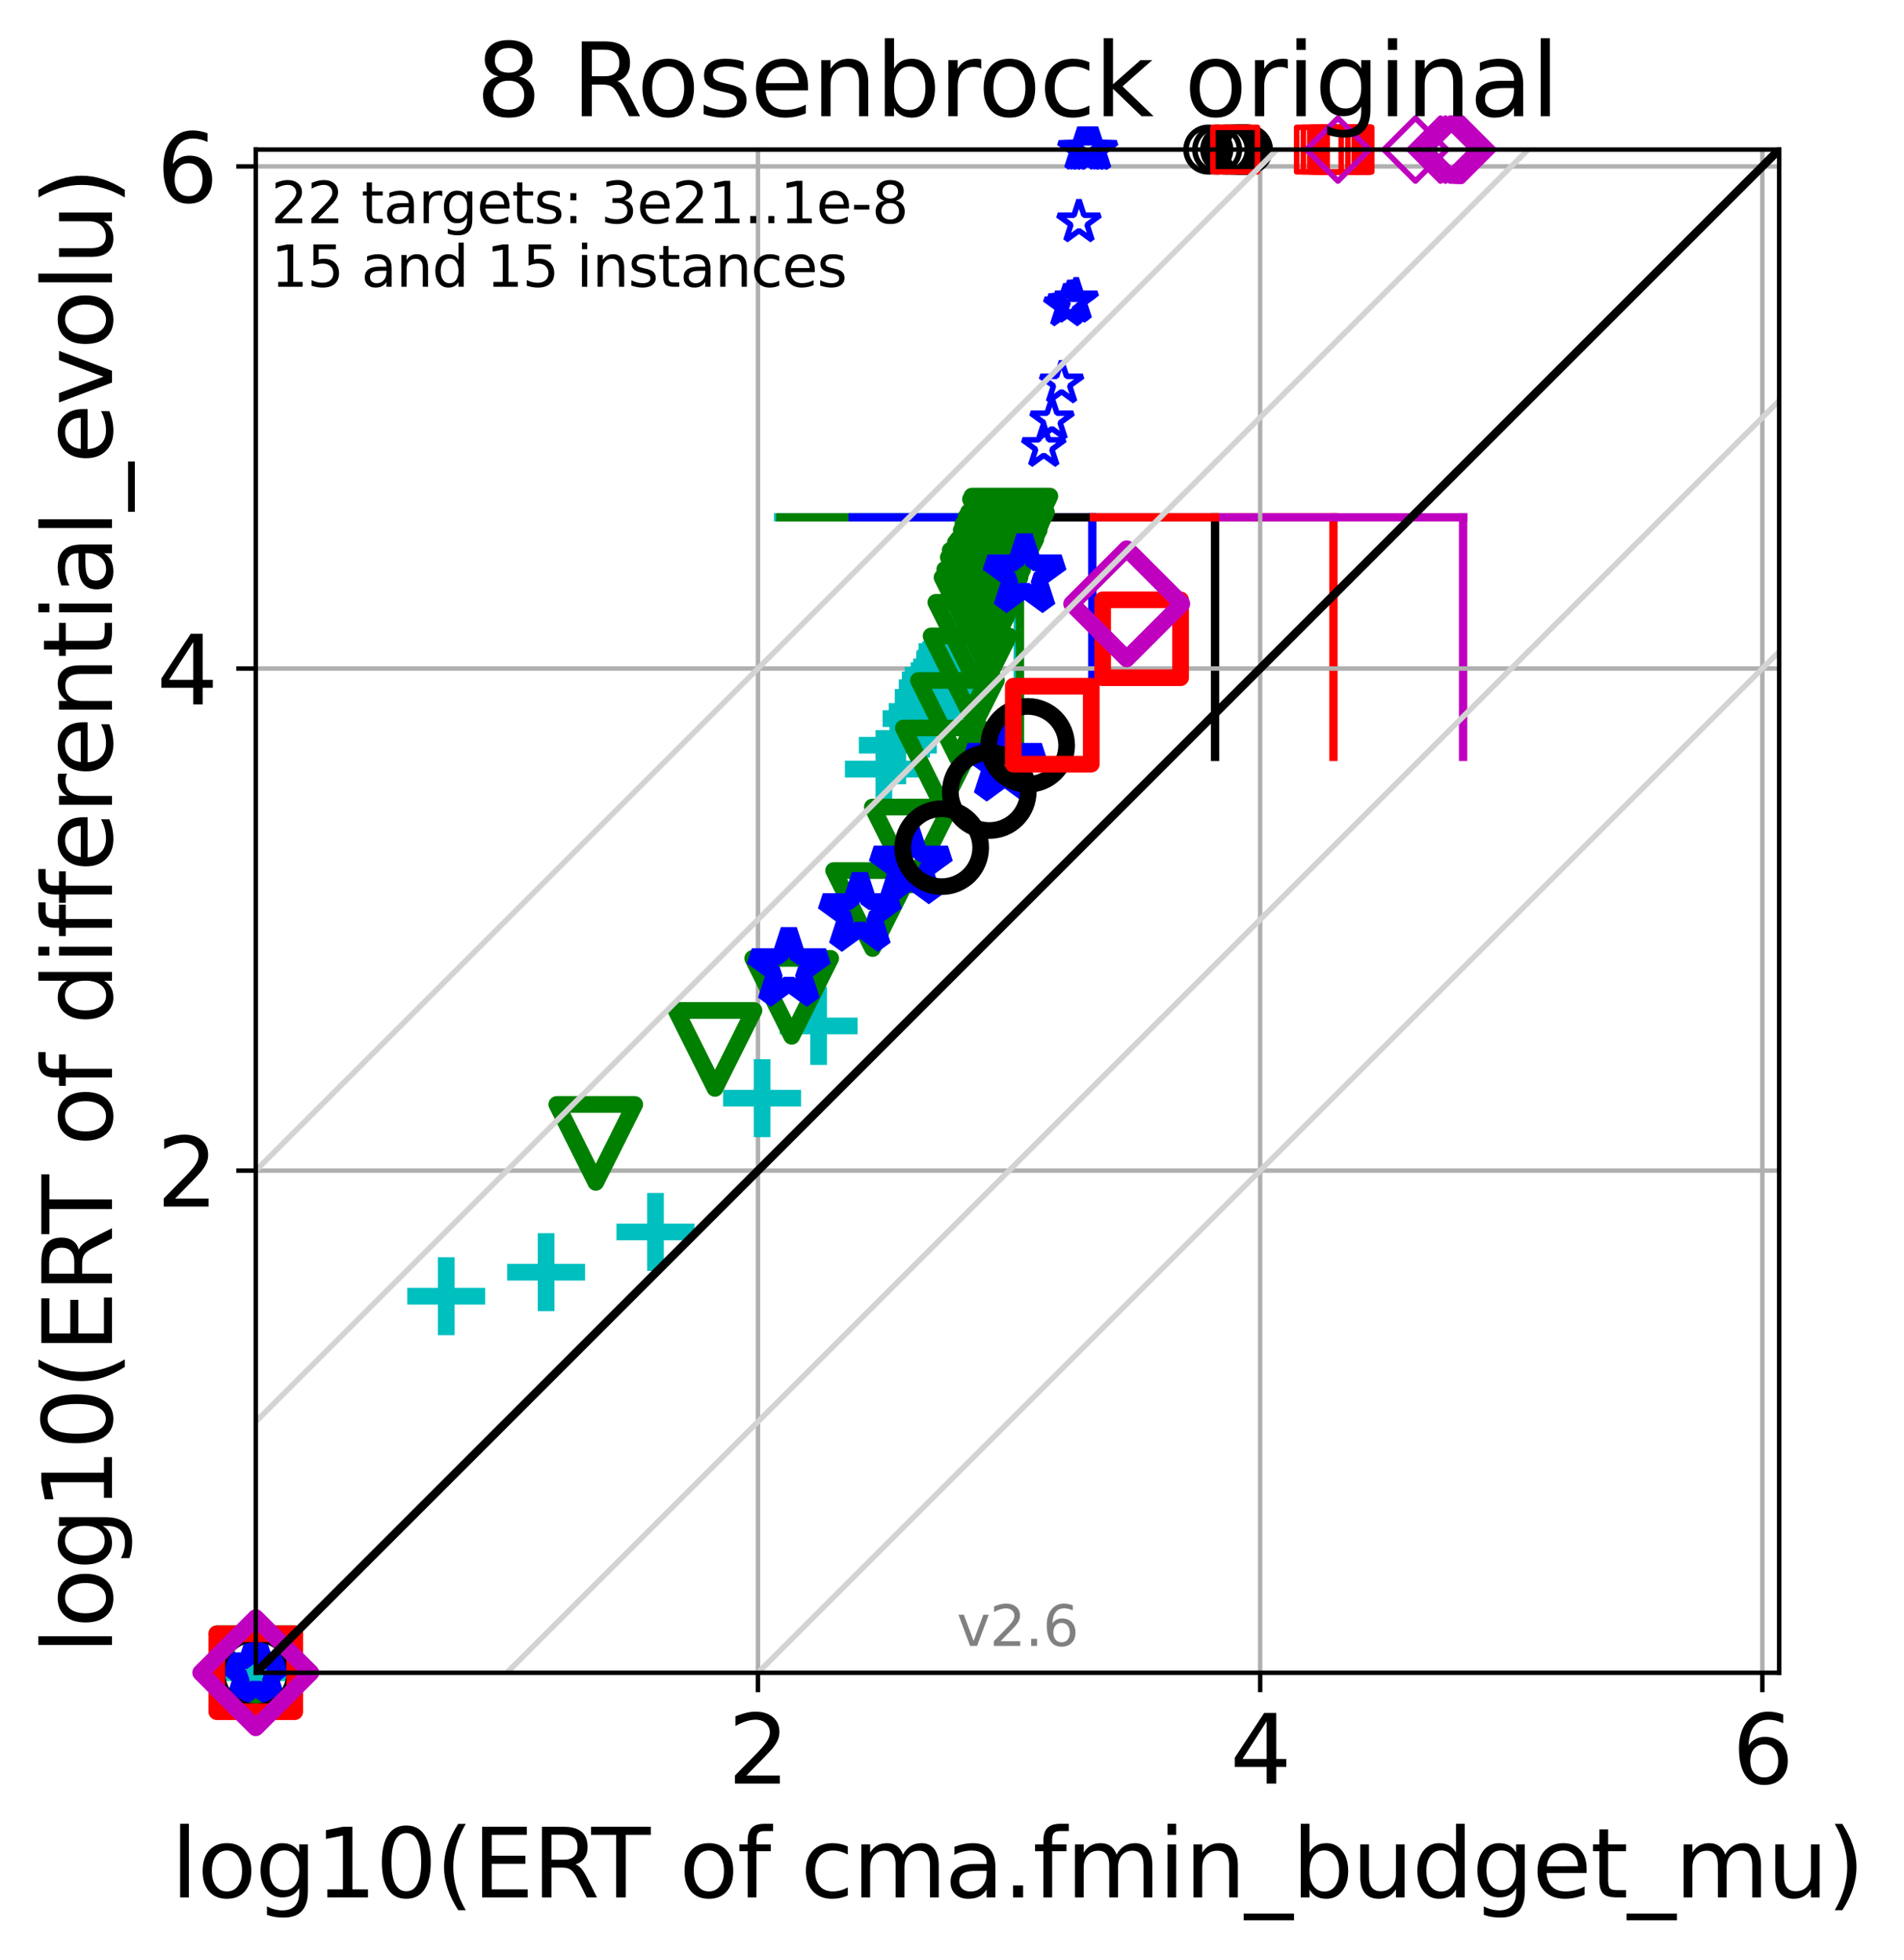 <?xml version="1.0" encoding="utf-8" standalone="no"?>
<!DOCTYPE svg PUBLIC "-//W3C//DTD SVG 1.1//EN"
  "http://www.w3.org/Graphics/SVG/1.1/DTD/svg11.dtd">
<svg height="352.096pt" version="1.1" viewBox="0 0 342.006 352.096" width="342.006pt" xmlns="http://www.w3.org/2000/svg" xmlns:xlink="http://www.w3.org/1999/xlink">
 <defs>
  <style type="text/css">*{stroke-linecap:butt;stroke-linejoin:round;}</style>
 </defs>
 <g id="figure_1">
  <g id="patch_1">
   <path d="M 0 352.096 
L 342.006 352.096 
L 342.006 0 
L 0 0 
z
" style="fill:#ffffff;"/>
  </g>
  <g id="axes_1">
   <g id="patch_2">
    <path d="M 45.942 300.517 
L 319.582 300.517 
L 319.582 26.877 
L 45.942 26.877 
z
" style="fill:#ffffff;"/>
   </g>
   <g id="line2d_1">
    <path clip-path="url(#p6e24c47490)" d="M 182.815 135.978 
L 182.815 92.938 
" style="fill:none;stroke:#00bfbf;stroke-linecap:square;stroke-width:1.5;"/>
   </g>
   <g id="line2d_2">
    <path clip-path="url(#p6e24c47490)" d="M 139.775 92.938 
L 182.815 92.938 
" style="fill:none;stroke:#00bfbf;stroke-linecap:square;stroke-width:1.5;"/>
   </g>
   <g id="line2d_3">
    <path clip-path="url(#p6e24c47490)" d="M 183.209 135.978 
L 183.209 92.938 
" style="fill:none;stroke:#008000;stroke-linecap:square;stroke-width:1.5;"/>
   </g>
   <g id="line2d_4">
    <path clip-path="url(#p6e24c47490)" d="M 140.169 92.938 
L 183.209 92.938 
" style="fill:none;stroke:#008000;stroke-linecap:square;stroke-width:1.5;"/>
   </g>
   <g id="line2d_5">
    <path clip-path="url(#p6e24c47490)" d="M 196.201 135.978 
L 196.201 92.938 
" style="fill:none;stroke:#0000ff;stroke-linecap:square;stroke-width:1.5;"/>
   </g>
   <g id="line2d_6">
    <path clip-path="url(#p6e24c47490)" d="M 153.162 92.938 
L 196.201 92.938 
" style="fill:none;stroke:#0000ff;stroke-linecap:square;stroke-width:1.5;"/>
   </g>
   <g id="line2d_7">
    <path clip-path="url(#p6e24c47490)" d="M 218.25 135.978 
L 218.25 92.938 
" style="fill:none;stroke:#000000;stroke-linecap:square;stroke-width:1.5;"/>
   </g>
   <g id="line2d_8">
    <path clip-path="url(#p6e24c47490)" d="M 175.21 92.938 
L 218.25 92.938 
" style="fill:none;stroke:#000000;stroke-linecap:square;stroke-width:1.5;"/>
   </g>
   <g id="line2d_9">
    <path clip-path="url(#p6e24c47490)" d="M 239.523 135.978 
L 239.523 92.938 
" style="fill:none;stroke:#ff0000;stroke-linecap:square;stroke-width:1.5;"/>
   </g>
   <g id="line2d_10">
    <path clip-path="url(#p6e24c47490)" d="M 196.483 92.938 
L 239.523 92.938 
" style="fill:none;stroke:#ff0000;stroke-linecap:square;stroke-width:1.5;"/>
   </g>
   <g id="line2d_11">
    <path clip-path="url(#p6e24c47490)" d="M 262.808 135.978 
L 262.808 92.938 
" style="fill:none;stroke:#bf00bf;stroke-linecap:square;stroke-width:1.5;"/>
   </g>
   <g id="line2d_12">
    <path clip-path="url(#p6e24c47490)" d="M 219.769 92.938 
L 262.808 92.938 
" style="fill:none;stroke:#bf00bf;stroke-linecap:square;stroke-width:1.5;"/>
   </g>
   <g id="matplotlib.axis_1">
    <g id="xtick_1">
     <g id="line2d_13">
      <path clip-path="url(#p6e24c47490)" d="M 136.149 300.517 
L 136.149 26.877 
" style="fill:none;stroke:#b0b0b0;stroke-linecap:square;stroke-width:0.8;"/>
     </g>
     <g id="line2d_14">
      <defs>
       <path d="M 0 0 
L 0 3.5 
" id="mc85cbfad10" style="stroke:#000000;stroke-width:0.8;"/>
      </defs>
      <g>
       <use style="stroke:#000000;stroke-width:0.8;" x="136.149" xlink:href="#mc85cbfad10" y="300.517"/>
      </g>
     </g>
     <g id="text_1">
      <!-- 2 -->
      <g transform="translate(130.741 320.435)scale(0.17 -0.17)">
       <defs>
        <path d="M 1228 531 
L 3431 531 
L 3431 0 
L 469 0 
L 469 531 
Q 828 903 1448 1529 
Q 2069 2156 2228 2338 
Q 2531 2678 2651 2914 
Q 2772 3150 2772 3378 
Q 2772 3750 2511 3984 
Q 2250 4219 1831 4219 
Q 1534 4219 1204 4116 
Q 875 4013 500 3803 
L 500 4441 
Q 881 4594 1212 4672 
Q 1544 4750 1819 4750 
Q 2544 4750 2975 4387 
Q 3406 4025 3406 3419 
Q 3406 3131 3298 2873 
Q 3191 2616 2906 2266 
Q 2828 2175 2409 1742 
Q 1991 1309 1228 531 
z
" id="DejaVuSans-32" transform="scale(0.016)"/>
       </defs>
       <use xlink:href="#DejaVuSans-32"/>
      </g>
     </g>
    </g>
    <g id="xtick_2">
     <g id="line2d_15">
      <path clip-path="url(#p6e24c47490)" d="M 226.356 300.517 
L 226.356 26.877 
" style="fill:none;stroke:#b0b0b0;stroke-linecap:square;stroke-width:0.8;"/>
     </g>
     <g id="line2d_16">
      <g>
       <use style="stroke:#000000;stroke-width:0.8;" x="226.356" xlink:href="#mc85cbfad10" y="300.517"/>
      </g>
     </g>
     <g id="text_2">
      <!-- 4 -->
      <g transform="translate(220.948 320.435)scale(0.17 -0.17)">
       <defs>
        <path d="M 2419 4116 
L 825 1625 
L 2419 1625 
L 2419 4116 
z
M 2253 4666 
L 3047 4666 
L 3047 1625 
L 3713 1625 
L 3713 1100 
L 3047 1100 
L 3047 0 
L 2419 0 
L 2419 1100 
L 313 1100 
L 313 1709 
L 2253 4666 
z
" id="DejaVuSans-34" transform="scale(0.016)"/>
       </defs>
       <use xlink:href="#DejaVuSans-34"/>
      </g>
     </g>
    </g>
    <g id="xtick_3">
     <g id="line2d_17">
      <path clip-path="url(#p6e24c47490)" d="M 316.564 300.517 
L 316.564 26.877 
" style="fill:none;stroke:#b0b0b0;stroke-linecap:square;stroke-width:0.8;"/>
     </g>
     <g id="line2d_18">
      <g>
       <use style="stroke:#000000;stroke-width:0.8;" x="316.564" xlink:href="#mc85cbfad10" y="300.517"/>
      </g>
     </g>
     <g id="text_3">
      <!-- 6 -->
      <g transform="translate(311.156 320.435)scale(0.17 -0.17)">
       <defs>
        <path d="M 2113 2584 
Q 1688 2584 1439 2293 
Q 1191 2003 1191 1497 
Q 1191 994 1439 701 
Q 1688 409 2113 409 
Q 2538 409 2786 701 
Q 3034 994 3034 1497 
Q 3034 2003 2786 2293 
Q 2538 2584 2113 2584 
z
M 3366 4563 
L 3366 3988 
Q 3128 4100 2886 4159 
Q 2644 4219 2406 4219 
Q 1781 4219 1451 3797 
Q 1122 3375 1075 2522 
Q 1259 2794 1537 2939 
Q 1816 3084 2150 3084 
Q 2853 3084 3261 2657 
Q 3669 2231 3669 1497 
Q 3669 778 3244 343 
Q 2819 -91 2113 -91 
Q 1303 -91 875 529 
Q 447 1150 447 2328 
Q 447 3434 972 4092 
Q 1497 4750 2381 4750 
Q 2619 4750 2861 4703 
Q 3103 4656 3366 4563 
z
" id="DejaVuSans-36" transform="scale(0.016)"/>
       </defs>
       <use xlink:href="#DejaVuSans-36"/>
      </g>
     </g>
    </g>
    <g id="text_4">
     <!-- log10(ERT of cma.fmin_budget_mu) -->
     <g transform="translate(30.718 340.887)scale(0.17 -0.17)">
      <defs>
       <path d="M 603 4863 
L 1178 4863 
L 1178 0 
L 603 0 
L 603 4863 
z
" id="DejaVuSans-6c" transform="scale(0.016)"/>
       <path d="M 1959 3097 
Q 1497 3097 1228 2736 
Q 959 2375 959 1747 
Q 959 1119 1226 758 
Q 1494 397 1959 397 
Q 2419 397 2687 759 
Q 2956 1122 2956 1747 
Q 2956 2369 2687 2733 
Q 2419 3097 1959 3097 
z
M 1959 3584 
Q 2709 3584 3137 3096 
Q 3566 2609 3566 1747 
Q 3566 888 3137 398 
Q 2709 -91 1959 -91 
Q 1206 -91 779 398 
Q 353 888 353 1747 
Q 353 2609 779 3096 
Q 1206 3584 1959 3584 
z
" id="DejaVuSans-6f" transform="scale(0.016)"/>
       <path d="M 2906 1791 
Q 2906 2416 2648 2759 
Q 2391 3103 1925 3103 
Q 1463 3103 1205 2759 
Q 947 2416 947 1791 
Q 947 1169 1205 825 
Q 1463 481 1925 481 
Q 2391 481 2648 825 
Q 2906 1169 2906 1791 
z
M 3481 434 
Q 3481 -459 3084 -895 
Q 2688 -1331 1869 -1331 
Q 1566 -1331 1297 -1286 
Q 1028 -1241 775 -1147 
L 775 -588 
Q 1028 -725 1275 -790 
Q 1522 -856 1778 -856 
Q 2344 -856 2625 -561 
Q 2906 -266 2906 331 
L 2906 616 
Q 2728 306 2450 153 
Q 2172 0 1784 0 
Q 1141 0 747 490 
Q 353 981 353 1791 
Q 353 2603 747 3093 
Q 1141 3584 1784 3584 
Q 2172 3584 2450 3431 
Q 2728 3278 2906 2969 
L 2906 3500 
L 3481 3500 
L 3481 434 
z
" id="DejaVuSans-67" transform="scale(0.016)"/>
       <path d="M 794 531 
L 1825 531 
L 1825 4091 
L 703 3866 
L 703 4441 
L 1819 4666 
L 2450 4666 
L 2450 531 
L 3481 531 
L 3481 0 
L 794 0 
L 794 531 
z
" id="DejaVuSans-31" transform="scale(0.016)"/>
       <path d="M 2034 4250 
Q 1547 4250 1301 3770 
Q 1056 3291 1056 2328 
Q 1056 1369 1301 889 
Q 1547 409 2034 409 
Q 2525 409 2770 889 
Q 3016 1369 3016 2328 
Q 3016 3291 2770 3770 
Q 2525 4250 2034 4250 
z
M 2034 4750 
Q 2819 4750 3233 4129 
Q 3647 3509 3647 2328 
Q 3647 1150 3233 529 
Q 2819 -91 2034 -91 
Q 1250 -91 836 529 
Q 422 1150 422 2328 
Q 422 3509 836 4129 
Q 1250 4750 2034 4750 
z
" id="DejaVuSans-30" transform="scale(0.016)"/>
       <path d="M 1984 4856 
Q 1566 4138 1362 3434 
Q 1159 2731 1159 2009 
Q 1159 1288 1364 580 
Q 1569 -128 1984 -844 
L 1484 -844 
Q 1016 -109 783 600 
Q 550 1309 550 2009 
Q 550 2706 781 3412 
Q 1013 4119 1484 4856 
L 1984 4856 
z
" id="DejaVuSans-28" transform="scale(0.016)"/>
       <path d="M 628 4666 
L 3578 4666 
L 3578 4134 
L 1259 4134 
L 1259 2753 
L 3481 2753 
L 3481 2222 
L 1259 2222 
L 1259 531 
L 3634 531 
L 3634 0 
L 628 0 
L 628 4666 
z
" id="DejaVuSans-45" transform="scale(0.016)"/>
       <path d="M 2841 2188 
Q 3044 2119 3236 1894 
Q 3428 1669 3622 1275 
L 4263 0 
L 3584 0 
L 2988 1197 
Q 2756 1666 2539 1819 
Q 2322 1972 1947 1972 
L 1259 1972 
L 1259 0 
L 628 0 
L 628 4666 
L 2053 4666 
Q 2853 4666 3247 4331 
Q 3641 3997 3641 3322 
Q 3641 2881 3436 2590 
Q 3231 2300 2841 2188 
z
M 1259 4147 
L 1259 2491 
L 2053 2491 
Q 2509 2491 2742 2702 
Q 2975 2913 2975 3322 
Q 2975 3731 2742 3939 
Q 2509 4147 2053 4147 
L 1259 4147 
z
" id="DejaVuSans-52" transform="scale(0.016)"/>
       <path d="M -19 4666 
L 3928 4666 
L 3928 4134 
L 2272 4134 
L 2272 0 
L 1638 0 
L 1638 4134 
L -19 4134 
L -19 4666 
z
" id="DejaVuSans-54" transform="scale(0.016)"/>
       <path id="DejaVuSans-20" transform="scale(0.016)"/>
       <path d="M 2375 4863 
L 2375 4384 
L 1825 4384 
Q 1516 4384 1395 4259 
Q 1275 4134 1275 3809 
L 1275 3500 
L 2222 3500 
L 2222 3053 
L 1275 3053 
L 1275 0 
L 697 0 
L 697 3053 
L 147 3053 
L 147 3500 
L 697 3500 
L 697 3744 
Q 697 4328 969 4595 
Q 1241 4863 1831 4863 
L 2375 4863 
z
" id="DejaVuSans-66" transform="scale(0.016)"/>
       <path d="M 3122 3366 
L 3122 2828 
Q 2878 2963 2633 3030 
Q 2388 3097 2138 3097 
Q 1578 3097 1268 2742 
Q 959 2388 959 1747 
Q 959 1106 1268 751 
Q 1578 397 2138 397 
Q 2388 397 2633 464 
Q 2878 531 3122 666 
L 3122 134 
Q 2881 22 2623 -34 
Q 2366 -91 2075 -91 
Q 1284 -91 818 406 
Q 353 903 353 1747 
Q 353 2603 823 3093 
Q 1294 3584 2113 3584 
Q 2378 3584 2631 3529 
Q 2884 3475 3122 3366 
z
" id="DejaVuSans-63" transform="scale(0.016)"/>
       <path d="M 3328 2828 
Q 3544 3216 3844 3400 
Q 4144 3584 4550 3584 
Q 5097 3584 5394 3201 
Q 5691 2819 5691 2113 
L 5691 0 
L 5113 0 
L 5113 2094 
Q 5113 2597 4934 2840 
Q 4756 3084 4391 3084 
Q 3944 3084 3684 2787 
Q 3425 2491 3425 1978 
L 3425 0 
L 2847 0 
L 2847 2094 
Q 2847 2600 2669 2842 
Q 2491 3084 2119 3084 
Q 1678 3084 1418 2786 
Q 1159 2488 1159 1978 
L 1159 0 
L 581 0 
L 581 3500 
L 1159 3500 
L 1159 2956 
Q 1356 3278 1631 3431 
Q 1906 3584 2284 3584 
Q 2666 3584 2933 3390 
Q 3200 3197 3328 2828 
z
" id="DejaVuSans-6d" transform="scale(0.016)"/>
       <path d="M 2194 1759 
Q 1497 1759 1228 1600 
Q 959 1441 959 1056 
Q 959 750 1161 570 
Q 1363 391 1709 391 
Q 2188 391 2477 730 
Q 2766 1069 2766 1631 
L 2766 1759 
L 2194 1759 
z
M 3341 1997 
L 3341 0 
L 2766 0 
L 2766 531 
Q 2569 213 2275 61 
Q 1981 -91 1556 -91 
Q 1019 -91 701 211 
Q 384 513 384 1019 
Q 384 1609 779 1909 
Q 1175 2209 1959 2209 
L 2766 2209 
L 2766 2266 
Q 2766 2663 2505 2880 
Q 2244 3097 1772 3097 
Q 1472 3097 1187 3025 
Q 903 2953 641 2809 
L 641 3341 
Q 956 3463 1253 3523 
Q 1550 3584 1831 3584 
Q 2591 3584 2966 3190 
Q 3341 2797 3341 1997 
z
" id="DejaVuSans-61" transform="scale(0.016)"/>
       <path d="M 684 794 
L 1344 794 
L 1344 0 
L 684 0 
L 684 794 
z
" id="DejaVuSans-2e" transform="scale(0.016)"/>
       <path d="M 603 3500 
L 1178 3500 
L 1178 0 
L 603 0 
L 603 3500 
z
M 603 4863 
L 1178 4863 
L 1178 4134 
L 603 4134 
L 603 4863 
z
" id="DejaVuSans-69" transform="scale(0.016)"/>
       <path d="M 3513 2113 
L 3513 0 
L 2938 0 
L 2938 2094 
Q 2938 2591 2744 2837 
Q 2550 3084 2163 3084 
Q 1697 3084 1428 2787 
Q 1159 2491 1159 1978 
L 1159 0 
L 581 0 
L 581 3500 
L 1159 3500 
L 1159 2956 
Q 1366 3272 1645 3428 
Q 1925 3584 2291 3584 
Q 2894 3584 3203 3211 
Q 3513 2838 3513 2113 
z
" id="DejaVuSans-6e" transform="scale(0.016)"/>
       <path d="M 3263 -1063 
L 3263 -1509 
L -63 -1509 
L -63 -1063 
L 3263 -1063 
z
" id="DejaVuSans-5f" transform="scale(0.016)"/>
       <path d="M 3116 1747 
Q 3116 2381 2855 2742 
Q 2594 3103 2138 3103 
Q 1681 3103 1420 2742 
Q 1159 2381 1159 1747 
Q 1159 1113 1420 752 
Q 1681 391 2138 391 
Q 2594 391 2855 752 
Q 3116 1113 3116 1747 
z
M 1159 2969 
Q 1341 3281 1617 3432 
Q 1894 3584 2278 3584 
Q 2916 3584 3314 3078 
Q 3713 2572 3713 1747 
Q 3713 922 3314 415 
Q 2916 -91 2278 -91 
Q 1894 -91 1617 61 
Q 1341 213 1159 525 
L 1159 0 
L 581 0 
L 581 4863 
L 1159 4863 
L 1159 2969 
z
" id="DejaVuSans-62" transform="scale(0.016)"/>
       <path d="M 544 1381 
L 544 3500 
L 1119 3500 
L 1119 1403 
Q 1119 906 1312 657 
Q 1506 409 1894 409 
Q 2359 409 2629 706 
Q 2900 1003 2900 1516 
L 2900 3500 
L 3475 3500 
L 3475 0 
L 2900 0 
L 2900 538 
Q 2691 219 2414 64 
Q 2138 -91 1772 -91 
Q 1169 -91 856 284 
Q 544 659 544 1381 
z
M 1991 3584 
L 1991 3584 
z
" id="DejaVuSans-75" transform="scale(0.016)"/>
       <path d="M 2906 2969 
L 2906 4863 
L 3481 4863 
L 3481 0 
L 2906 0 
L 2906 525 
Q 2725 213 2448 61 
Q 2172 -91 1784 -91 
Q 1150 -91 751 415 
Q 353 922 353 1747 
Q 353 2572 751 3078 
Q 1150 3584 1784 3584 
Q 2172 3584 2448 3432 
Q 2725 3281 2906 2969 
z
M 947 1747 
Q 947 1113 1208 752 
Q 1469 391 1925 391 
Q 2381 391 2643 752 
Q 2906 1113 2906 1747 
Q 2906 2381 2643 2742 
Q 2381 3103 1925 3103 
Q 1469 3103 1208 2742 
Q 947 2381 947 1747 
z
" id="DejaVuSans-64" transform="scale(0.016)"/>
       <path d="M 3597 1894 
L 3597 1613 
L 953 1613 
Q 991 1019 1311 708 
Q 1631 397 2203 397 
Q 2534 397 2845 478 
Q 3156 559 3463 722 
L 3463 178 
Q 3153 47 2828 -22 
Q 2503 -91 2169 -91 
Q 1331 -91 842 396 
Q 353 884 353 1716 
Q 353 2575 817 3079 
Q 1281 3584 2069 3584 
Q 2775 3584 3186 3129 
Q 3597 2675 3597 1894 
z
M 3022 2063 
Q 3016 2534 2758 2815 
Q 2500 3097 2075 3097 
Q 1594 3097 1305 2825 
Q 1016 2553 972 2059 
L 3022 2063 
z
" id="DejaVuSans-65" transform="scale(0.016)"/>
       <path d="M 1172 4494 
L 1172 3500 
L 2356 3500 
L 2356 3053 
L 1172 3053 
L 1172 1153 
Q 1172 725 1289 603 
Q 1406 481 1766 481 
L 2356 481 
L 2356 0 
L 1766 0 
Q 1100 0 847 248 
Q 594 497 594 1153 
L 594 3053 
L 172 3053 
L 172 3500 
L 594 3500 
L 594 4494 
L 1172 4494 
z
" id="DejaVuSans-74" transform="scale(0.016)"/>
       <path d="M 513 4856 
L 1013 4856 
Q 1481 4119 1714 3412 
Q 1947 2706 1947 2009 
Q 1947 1309 1714 600 
Q 1481 -109 1013 -844 
L 513 -844 
Q 928 -128 1133 580 
Q 1338 1288 1338 2009 
Q 1338 2731 1133 3434 
Q 928 4138 513 4856 
z
" id="DejaVuSans-29" transform="scale(0.016)"/>
      </defs>
      <use xlink:href="#DejaVuSans-6c"/>
      <use x="27.783" xlink:href="#DejaVuSans-6f"/>
      <use x="88.965" xlink:href="#DejaVuSans-67"/>
      <use x="152.441" xlink:href="#DejaVuSans-31"/>
      <use x="216.064" xlink:href="#DejaVuSans-30"/>
      <use x="279.688" xlink:href="#DejaVuSans-28"/>
      <use x="318.701" xlink:href="#DejaVuSans-45"/>
      <use x="381.885" xlink:href="#DejaVuSans-52"/>
      <use x="444.117" xlink:href="#DejaVuSans-54"/>
      <use x="505.201" xlink:href="#DejaVuSans-20"/>
      <use x="536.988" xlink:href="#DejaVuSans-6f"/>
      <use x="598.17" xlink:href="#DejaVuSans-66"/>
      <use x="633.375" xlink:href="#DejaVuSans-20"/>
      <use x="665.162" xlink:href="#DejaVuSans-63"/>
      <use x="720.143" xlink:href="#DejaVuSans-6d"/>
      <use x="817.555" xlink:href="#DejaVuSans-61"/>
      <use x="878.834" xlink:href="#DejaVuSans-2e"/>
      <use x="910.621" xlink:href="#DejaVuSans-66"/>
      <use x="945.826" xlink:href="#DejaVuSans-6d"/>
      <use x="1043.238" xlink:href="#DejaVuSans-69"/>
      <use x="1071.021" xlink:href="#DejaVuSans-6e"/>
      <use x="1134.4" xlink:href="#DejaVuSans-5f"/>
      <use x="1184.4" xlink:href="#DejaVuSans-62"/>
      <use x="1247.877" xlink:href="#DejaVuSans-75"/>
      <use x="1311.256" xlink:href="#DejaVuSans-64"/>
      <use x="1374.732" xlink:href="#DejaVuSans-67"/>
      <use x="1438.209" xlink:href="#DejaVuSans-65"/>
      <use x="1499.732" xlink:href="#DejaVuSans-74"/>
      <use x="1538.941" xlink:href="#DejaVuSans-5f"/>
      <use x="1588.941" xlink:href="#DejaVuSans-6d"/>
      <use x="1686.354" xlink:href="#DejaVuSans-75"/>
      <use x="1749.732" xlink:href="#DejaVuSans-29"/>
     </g>
    </g>
   </g>
   <g id="matplotlib.axis_2">
    <g id="ytick_1">
     <g id="line2d_19">
      <path clip-path="url(#p6e24c47490)" d="M 45.942 210.31 
L 319.582 210.31 
" style="fill:none;stroke:#b0b0b0;stroke-linecap:square;stroke-width:0.8;"/>
     </g>
     <g id="line2d_20">
      <defs>
       <path d="M 0 0 
L -3.5 0 
" id="m97de3b6e82" style="stroke:#000000;stroke-width:0.8;"/>
      </defs>
      <g>
       <use style="stroke:#000000;stroke-width:0.8;" x="45.942" xlink:href="#m97de3b6e82" y="210.31"/>
      </g>
     </g>
     <g id="text_5">
      <!-- 2 -->
      <g transform="translate(28.126 216.769)scale(0.17 -0.17)">
       <use xlink:href="#DejaVuSans-32"/>
      </g>
     </g>
    </g>
    <g id="ytick_2">
     <g id="line2d_21">
      <path clip-path="url(#p6e24c47490)" d="M 45.942 120.103 
L 319.582 120.103 
" style="fill:none;stroke:#b0b0b0;stroke-linecap:square;stroke-width:0.8;"/>
     </g>
     <g id="line2d_22">
      <g>
       <use style="stroke:#000000;stroke-width:0.8;" x="45.942" xlink:href="#m97de3b6e82" y="120.103"/>
      </g>
     </g>
     <g id="text_6">
      <!-- 4 -->
      <g transform="translate(28.126 126.561)scale(0.17 -0.17)">
       <use xlink:href="#DejaVuSans-34"/>
      </g>
     </g>
    </g>
    <g id="ytick_3">
     <g id="line2d_23">
      <path clip-path="url(#p6e24c47490)" d="M 45.942 29.895 
L 319.582 29.895 
" style="fill:none;stroke:#b0b0b0;stroke-linecap:square;stroke-width:0.8;"/>
     </g>
     <g id="line2d_24">
      <g>
       <use style="stroke:#000000;stroke-width:0.8;" x="45.942" xlink:href="#m97de3b6e82" y="29.895"/>
      </g>
     </g>
     <g id="text_7">
      <!-- 6 -->
      <g transform="translate(28.126 36.354)scale(0.17 -0.17)">
       <use xlink:href="#DejaVuSans-36"/>
      </g>
     </g>
    </g>
    <g id="text_8">
     <!-- log10(ERT of differential_evolu) -->
     <g transform="translate(20.117 297.17)rotate(-90)scale(0.17 -0.17)">
      <defs>
       <path d="M 2631 2963 
Q 2534 3019 2420 3045 
Q 2306 3072 2169 3072 
Q 1681 3072 1420 2755 
Q 1159 2438 1159 1844 
L 1159 0 
L 581 0 
L 581 3500 
L 1159 3500 
L 1159 2956 
Q 1341 3275 1631 3429 
Q 1922 3584 2338 3584 
Q 2397 3584 2469 3576 
Q 2541 3569 2628 3553 
L 2631 2963 
z
" id="DejaVuSans-72" transform="scale(0.016)"/>
       <path d="M 191 3500 
L 800 3500 
L 1894 563 
L 2988 3500 
L 3597 3500 
L 2284 0 
L 1503 0 
L 191 3500 
z
" id="DejaVuSans-76" transform="scale(0.016)"/>
      </defs>
      <use xlink:href="#DejaVuSans-6c"/>
      <use x="27.783" xlink:href="#DejaVuSans-6f"/>
      <use x="88.965" xlink:href="#DejaVuSans-67"/>
      <use x="152.441" xlink:href="#DejaVuSans-31"/>
      <use x="216.064" xlink:href="#DejaVuSans-30"/>
      <use x="279.688" xlink:href="#DejaVuSans-28"/>
      <use x="318.701" xlink:href="#DejaVuSans-45"/>
      <use x="381.885" xlink:href="#DejaVuSans-52"/>
      <use x="444.117" xlink:href="#DejaVuSans-54"/>
      <use x="505.201" xlink:href="#DejaVuSans-20"/>
      <use x="536.988" xlink:href="#DejaVuSans-6f"/>
      <use x="598.17" xlink:href="#DejaVuSans-66"/>
      <use x="633.375" xlink:href="#DejaVuSans-20"/>
      <use x="665.162" xlink:href="#DejaVuSans-64"/>
      <use x="728.639" xlink:href="#DejaVuSans-69"/>
      <use x="756.422" xlink:href="#DejaVuSans-66"/>
      <use x="791.627" xlink:href="#DejaVuSans-66"/>
      <use x="826.832" xlink:href="#DejaVuSans-65"/>
      <use x="888.355" xlink:href="#DejaVuSans-72"/>
      <use x="927.219" xlink:href="#DejaVuSans-65"/>
      <use x="988.742" xlink:href="#DejaVuSans-6e"/>
      <use x="1052.121" xlink:href="#DejaVuSans-74"/>
      <use x="1091.33" xlink:href="#DejaVuSans-69"/>
      <use x="1119.113" xlink:href="#DejaVuSans-61"/>
      <use x="1180.393" xlink:href="#DejaVuSans-6c"/>
      <use x="1208.176" xlink:href="#DejaVuSans-5f"/>
      <use x="1258.176" xlink:href="#DejaVuSans-65"/>
      <use x="1319.699" xlink:href="#DejaVuSans-76"/>
      <use x="1378.879" xlink:href="#DejaVuSans-6f"/>
      <use x="1440.061" xlink:href="#DejaVuSans-6c"/>
      <use x="1467.844" xlink:href="#DejaVuSans-75"/>
      <use x="1531.223" xlink:href="#DejaVuSans-29"/>
     </g>
    </g>
   </g>
   <g id="line2d_25">
    <defs>
     <path d="M -7 0 
L 7 0 
M 0 7 
L 0 -7 
" id="m487786a822" style="stroke:#00bfbf;stroke-width:3;"/>
    </defs>
    <g>
     <use style="fill-opacity:0;stroke:#00bfbf;stroke-width:3;" x="45.942" xlink:href="#m487786a822" y="300.517"/>
     <use style="fill-opacity:0;stroke:#00bfbf;stroke-width:3;" x="80.149" xlink:href="#m487786a822" y="232.876"/>
     <use style="fill-opacity:0;stroke:#00bfbf;stroke-width:3;" x="98.097" xlink:href="#m487786a822" y="228.555"/>
     <use style="fill-opacity:0;stroke:#00bfbf;stroke-width:3;" x="117.738" xlink:href="#m487786a822" y="221.321"/>
     <use style="fill-opacity:0;stroke:#00bfbf;stroke-width:3;" x="136.89" xlink:href="#m487786a822" y="197.302"/>
     <use style="fill-opacity:0;stroke:#00bfbf;stroke-width:3;" x="147.042" xlink:href="#m487786a822" y="184.325"/>
     <use style="fill-opacity:0;stroke:#00bfbf;stroke-width:3;" x="158.766" xlink:href="#m487786a822" y="138.177"/>
     <use style="fill-opacity:0;stroke:#00bfbf;stroke-width:3;" x="161.265" xlink:href="#m487786a822" y="133.884"/>
     <use style="fill-opacity:0;stroke:#00bfbf;stroke-width:3;" x="165.537" xlink:href="#m487786a822" y="129.097"/>
     <use style="fill-opacity:0;stroke:#00bfbf;stroke-width:3;" x="166.642" xlink:href="#m487786a822" y="127.825"/>
     <use style="fill-opacity:0;stroke:#00bfbf;stroke-width:3;" x="167.718" xlink:href="#m487786a822" y="125.285"/>
     <use style="fill-opacity:0;stroke:#00bfbf;stroke-width:3;" x="168.444" xlink:href="#m487786a822" y="123.558"/>
     <use style="fill-opacity:0;stroke:#00bfbf;stroke-width:3;" x="168.997" xlink:href="#m487786a822" y="122.141"/>
     <use style="fill-opacity:0;stroke:#00bfbf;stroke-width:3;" x="169.503" xlink:href="#m487786a822" y="121.311"/>
     <use style="fill-opacity:0;stroke:#00bfbf;stroke-width:3;" x="170.576" xlink:href="#m487786a822" y="120.469"/>
     <use style="fill-opacity:0;stroke:#00bfbf;stroke-width:3;" x="171.033" xlink:href="#m487786a822" y="119.82"/>
     <use style="fill-opacity:0;stroke:#00bfbf;stroke-width:3;" x="171.58" xlink:href="#m487786a822" y="118.581"/>
     <use style="fill-opacity:0;stroke:#00bfbf;stroke-width:3;" x="171.666" xlink:href="#m487786a822" y="118.261"/>
     <use style="fill-opacity:0;stroke:#00bfbf;stroke-width:3;" x="171.999" xlink:href="#m487786a822" y="117.039"/>
     <use style="fill-opacity:0;stroke:#00bfbf;stroke-width:3;" x="172.681" xlink:href="#m487786a822" y="116.708"/>
     <use style="fill-opacity:0;stroke:#00bfbf;stroke-width:3;" x="172.929" xlink:href="#m487786a822" y="116.173"/>
     <use style="fill-opacity:0;stroke:#00bfbf;stroke-width:3;" x="173.411" xlink:href="#m487786a822" y="114.947"/>
    </g>
   </g>
   <g id="line2d_26">
    <defs>
     <path d="M -0 7 
L 7 -7 
L -7 -7 
z
" id="m3e2f920a3b" style="stroke:#008000;stroke-linejoin:miter;stroke-width:3;"/>
    </defs>
    <g>
     <use style="fill-opacity:0;stroke:#008000;stroke-linejoin:miter;stroke-width:3;" x="45.942" xlink:href="#m3e2f920a3b" y="300.517"/>
     <use style="fill-opacity:0;stroke:#008000;stroke-linejoin:miter;stroke-width:3;" x="107.017" xlink:href="#m3e2f920a3b" y="205.423"/>
     <use style="fill-opacity:0;stroke:#008000;stroke-linejoin:miter;stroke-width:3;" x="128.429" xlink:href="#m3e2f920a3b" y="188.543"/>
     <use style="fill-opacity:0;stroke:#008000;stroke-linejoin:miter;stroke-width:3;" x="142.208" xlink:href="#m3e2f920a3b" y="179.182"/>
     <use style="fill-opacity:0;stroke:#008000;stroke-linejoin:miter;stroke-width:3;" x="156.74" xlink:href="#m3e2f920a3b" y="163.409"/>
     <use style="fill-opacity:0;stroke:#008000;stroke-linejoin:miter;stroke-width:3;" x="163.692" xlink:href="#m3e2f920a3b" y="151.988"/>
     <use style="fill-opacity:0;stroke:#008000;stroke-linejoin:miter;stroke-width:3;" x="169.266" xlink:href="#m3e2f920a3b" y="137.787"/>
     <use style="fill-opacity:0;stroke:#008000;stroke-linejoin:miter;stroke-width:3;" x="171.977" xlink:href="#m3e2f920a3b" y="129.249"/>
     <use style="fill-opacity:0;stroke:#008000;stroke-linejoin:miter;stroke-width:3;" x="174.247" xlink:href="#m3e2f920a3b" y="121.254"/>
     <use style="fill-opacity:0;stroke:#008000;stroke-linejoin:miter;stroke-width:3;" x="175.094" xlink:href="#m3e2f920a3b" y="115.214"/>
     <use style="fill-opacity:0;stroke:#008000;stroke-linejoin:miter;stroke-width:3;" x="176.214" xlink:href="#m3e2f920a3b" y="110.745"/>
     <use style="fill-opacity:0;stroke:#008000;stroke-linejoin:miter;stroke-width:3;" x="176.7" xlink:href="#m3e2f920a3b" y="109.305"/>
     <use style="fill-opacity:0;stroke:#008000;stroke-linejoin:miter;stroke-width:3;" x="177.342" xlink:href="#m3e2f920a3b" y="107.125"/>
     <use style="fill-opacity:0;stroke:#008000;stroke-linejoin:miter;stroke-width:3;" x="177.674" xlink:href="#m3e2f920a3b" y="105.866"/>
     <use style="fill-opacity:0;stroke:#008000;stroke-linejoin:miter;stroke-width:3;" x="178.615" xlink:href="#m3e2f920a3b" y="104.462"/>
     <use style="fill-opacity:0;stroke:#008000;stroke-linejoin:miter;stroke-width:3;" x="179.058" xlink:href="#m3e2f920a3b" y="103.873"/>
     <use style="fill-opacity:0;stroke:#008000;stroke-linejoin:miter;stroke-width:3;" x="179.666" xlink:href="#m3e2f920a3b" y="102.239"/>
     <use style="fill-opacity:0;stroke:#008000;stroke-linejoin:miter;stroke-width:3;" x="179.968" xlink:href="#m3e2f920a3b" y="101.135"/>
     <use style="fill-opacity:0;stroke:#008000;stroke-linejoin:miter;stroke-width:3;" x="180.559" xlink:href="#m3e2f920a3b" y="99.759"/>
     <use style="fill-opacity:0;stroke:#008000;stroke-linejoin:miter;stroke-width:3;" x="180.965" xlink:href="#m3e2f920a3b" y="98.995"/>
     <use style="fill-opacity:0;stroke:#008000;stroke-linejoin:miter;stroke-width:3;" x="181.321" xlink:href="#m3e2f920a3b" y="96.695"/>
     <use style="fill-opacity:0;stroke:#008000;stroke-linejoin:miter;stroke-width:3;" x="181.583" xlink:href="#m3e2f920a3b" y="96.128"/>
    </g>
   </g>
   <g id="line2d_27">
    <defs>
     <path d="M 0 -7 
L -1.572 -2.163 
L -6.657 -2.163 
L -2.543 0.826 
L -4.114 5.663 
L -0 2.674 
L 4.114 5.663 
L 2.543 0.826 
L 6.657 -2.163 
L 1.572 -2.163 
z
" id="m8daa865380" style="stroke:#0000ff;stroke-linejoin:bevel;stroke-width:3;"/>
    </defs>
    <g>
     <use style="fill-opacity:0;stroke:#0000ff;stroke-linejoin:bevel;stroke-width:3;" x="45.942" xlink:href="#m8daa865380" y="300.517"/>
     <use style="fill-opacity:0;stroke:#0000ff;stroke-linejoin:bevel;stroke-width:3;" x="141.696" xlink:href="#m8daa865380" y="174.028"/>
     <use style="fill-opacity:0;stroke:#0000ff;stroke-linejoin:bevel;stroke-width:3;" x="154.45" xlink:href="#m8daa865380" y="164.143"/>
     <use style="fill-opacity:0;stroke:#0000ff;stroke-linejoin:bevel;stroke-width:3;" x="163.609" xlink:href="#m8daa865380" y="155.585"/>
     <use style="fill-opacity:0;stroke:#0000ff;stroke-linejoin:bevel;stroke-width:3;" x="180.471" xlink:href="#m8daa865380" y="137.141"/>
     <use style="fill-opacity:0;stroke:#0000ff;stroke-linejoin:bevel;stroke-width:3;" x="184.03" xlink:href="#m8daa865380" y="103.278"/>
    </g>
   </g>
   <g id="line2d_28">
    <defs>
     <path d="M 0 -4 
L -0.898 -1.236 
L -3.804 -1.236 
L -1.453 0.472 
L -2.351 3.236 
L -0 1.528 
L 2.351 3.236 
L 1.453 0.472 
L 3.804 -1.236 
L 0.898 -1.236 
z
" id="mb623fa5da4" style="stroke:#0000ff;stroke-linejoin:bevel;"/>
    </defs>
    <g>
     <use style="fill-opacity:0;stroke:#0000ff;stroke-linejoin:bevel;" x="187.486" xlink:href="#mb623fa5da4" y="80.263"/>
     <use style="fill-opacity:0;stroke:#0000ff;stroke-linejoin:bevel;" x="188.969" xlink:href="#mb623fa5da4" y="75.476"/>
     <use style="fill-opacity:0;stroke:#0000ff;stroke-linejoin:bevel;" x="190.689" xlink:href="#mb623fa5da4" y="68.845"/>
     <use style="fill-opacity:0;stroke:#0000ff;stroke-linejoin:bevel;" x="191.444" xlink:href="#mb623fa5da4" y="54.996"/>
     <use style="fill-opacity:0;stroke:#0000ff;stroke-linejoin:bevel;" x="192.149" xlink:href="#mb623fa5da4" y="54.403"/>
     <use style="fill-opacity:0;stroke:#0000ff;stroke-linejoin:bevel;" x="192.754" xlink:href="#mb623fa5da4" y="54.353"/>
     <use style="fill-opacity:0;stroke:#0000ff;stroke-linejoin:bevel;" x="193.316" xlink:href="#mb623fa5da4" y="53.924"/>
     <use style="fill-opacity:0;stroke:#0000ff;stroke-linejoin:bevel;" x="193.813" xlink:href="#mb623fa5da4" y="39.908"/>
    </g>
   </g>
   <g id="line2d_29">
    <g>
     <use style="fill-opacity:0;stroke:#0000ff;stroke-linejoin:bevel;" x="193.974" xlink:href="#mb623fa5da4" y="26.877"/>
     <use style="fill-opacity:0;stroke:#0000ff;stroke-linejoin:bevel;" x="194.513" xlink:href="#mb623fa5da4" y="26.877"/>
     <use style="fill-opacity:0;stroke:#0000ff;stroke-linejoin:bevel;" x="194.964" xlink:href="#mb623fa5da4" y="26.877"/>
     <use style="fill-opacity:0;stroke:#0000ff;stroke-linejoin:bevel;" x="195.26" xlink:href="#mb623fa5da4" y="26.877"/>
     <use style="fill-opacity:0;stroke:#0000ff;stroke-linejoin:bevel;" x="195.758" xlink:href="#mb623fa5da4" y="26.877"/>
     <use style="fill-opacity:0;stroke:#0000ff;stroke-linejoin:bevel;" x="195.988" xlink:href="#mb623fa5da4" y="26.877"/>
     <use style="fill-opacity:0;stroke:#0000ff;stroke-linejoin:bevel;" x="196.538" xlink:href="#mb623fa5da4" y="26.877"/>
     <use style="fill-opacity:0;stroke:#0000ff;stroke-linejoin:bevel;" x="196.795" xlink:href="#mb623fa5da4" y="26.877"/>
    </g>
   </g>
   <g id="line2d_30">
    <defs>
     <path d="M 0 7 
C 1.856 7 3.637 6.262 4.95 4.95 
C 6.262 3.637 7 1.856 7 0 
C 7 -1.856 6.262 -3.637 4.95 -4.95 
C 3.637 -6.262 1.856 -7 0 -7 
C -1.856 -7 -3.637 -6.262 -4.95 -4.95 
C -6.262 -3.637 -7 -1.856 -7 0 
C -7 1.856 -6.262 3.637 -4.95 4.95 
C -3.637 6.262 -1.856 7 0 7 
z
" id="m45063a6c9a" style="stroke:#000000;stroke-width:3;"/>
    </defs>
    <g>
     <use style="fill-opacity:0;stroke:#000000;stroke-width:3;" x="45.942" xlink:href="#m45063a6c9a" y="300.517"/>
     <use style="fill-opacity:0;stroke:#000000;stroke-width:3;" x="169.156" xlink:href="#m45063a6c9a" y="152.293"/>
     <use style="fill-opacity:0;stroke:#000000;stroke-width:3;" x="177.697" xlink:href="#m45063a6c9a" y="142.212"/>
     <use style="fill-opacity:0;stroke:#000000;stroke-width:3;" x="184.596" xlink:href="#m45063a6c9a" y="133.911"/>
    </g>
   </g>
   <g id="line2d_31">
    <defs>
     <path d="M 0 4 
C 1.061 4 2.078 3.579 2.828 2.828 
C 3.579 2.078 4 1.061 4 0 
C 4 -1.061 3.579 -2.078 2.828 -2.828 
C 2.078 -3.579 1.061 -4 0 -4 
C -1.061 -4 -2.078 -3.579 -2.828 -2.828 
C -3.579 -2.078 -4 -1.061 -4 0 
C -4 1.061 -3.579 2.078 -2.828 2.828 
C -2.078 3.579 -1.061 4 0 4 
z
" id="m55832b5715" style="stroke:#000000;"/>
    </defs>
    <g>
     <use style="fill-opacity:0;stroke:#000000;" x="217.04" xlink:href="#m55832b5715" y="26.877"/>
     <use style="fill-opacity:0;stroke:#000000;" x="218.628" xlink:href="#m55832b5715" y="26.877"/>
     <use style="fill-opacity:0;stroke:#000000;" x="220.076" xlink:href="#m55832b5715" y="26.877"/>
     <use style="fill-opacity:0;stroke:#000000;" x="220.728" xlink:href="#m55832b5715" y="26.877"/>
     <use style="fill-opacity:0;stroke:#000000;" x="221.418" xlink:href="#m55832b5715" y="26.877"/>
     <use style="fill-opacity:0;stroke:#000000;" x="221.743" xlink:href="#m55832b5715" y="26.877"/>
     <use style="fill-opacity:0;stroke:#000000;" x="222.165" xlink:href="#m55832b5715" y="26.877"/>
     <use style="fill-opacity:0;stroke:#000000;" x="222.341" xlink:href="#m55832b5715" y="26.877"/>
     <use style="fill-opacity:0;stroke:#000000;" x="222.555" xlink:href="#m55832b5715" y="26.877"/>
     <use style="fill-opacity:0;stroke:#000000;" x="222.702" xlink:href="#m55832b5715" y="26.877"/>
     <use style="fill-opacity:0;stroke:#000000;" x="222.851" xlink:href="#m55832b5715" y="26.877"/>
     <use style="fill-opacity:0;stroke:#000000;" x="223.143" xlink:href="#m55832b5715" y="26.877"/>
     <use style="fill-opacity:0;stroke:#000000;" x="223.324" xlink:href="#m55832b5715" y="26.877"/>
     <use style="fill-opacity:0;stroke:#000000;" x="223.441" xlink:href="#m55832b5715" y="26.877"/>
     <use style="fill-opacity:0;stroke:#000000;" x="223.678" xlink:href="#m55832b5715" y="26.877"/>
     <use style="fill-opacity:0;stroke:#000000;" x="223.833" xlink:href="#m55832b5715" y="26.877"/>
     <use style="fill-opacity:0;stroke:#000000;" x="224.017" xlink:href="#m55832b5715" y="26.877"/>
     <use style="fill-opacity:0;stroke:#000000;" x="224.16" xlink:href="#m55832b5715" y="26.877"/>
    </g>
   </g>
   <g id="line2d_32">
    <defs>
     <path d="M -7 7 
L 7 7 
L 7 -7 
L -7 -7 
z
" id="m740ec5734c" style="stroke:#ff0000;stroke-linejoin:miter;stroke-width:3;"/>
    </defs>
    <g>
     <use style="fill-opacity:0;stroke:#ff0000;stroke-linejoin:miter;stroke-width:3;" x="45.942" xlink:href="#m740ec5734c" y="300.517"/>
     <use style="fill-opacity:0;stroke:#ff0000;stroke-linejoin:miter;stroke-width:3;" x="189.016" xlink:href="#m740ec5734c" y="130.286"/>
     <use style="fill-opacity:0;stroke:#ff0000;stroke-linejoin:miter;stroke-width:3;" x="205.062" xlink:href="#m740ec5734c" y="114.761"/>
    </g>
   </g>
   <g id="line2d_33">
    <defs>
     <path d="M -4 4 
L 4 4 
L 4 -4 
L -4 -4 
z
" id="m7b3a19b685" style="stroke:#ff0000;stroke-linejoin:miter;"/>
    </defs>
    <g>
     <use style="fill-opacity:0;stroke:#ff0000;stroke-linejoin:miter;" x="221.871" xlink:href="#m7b3a19b685" y="26.877"/>
     <use style="fill-opacity:0;stroke:#ff0000;stroke-linejoin:miter;" x="236.914" xlink:href="#m7b3a19b685" y="26.877"/>
     <use style="fill-opacity:0;stroke:#ff0000;stroke-linejoin:miter;" x="238.121" xlink:href="#m7b3a19b685" y="26.877"/>
     <use style="fill-opacity:0;stroke:#ff0000;stroke-linejoin:miter;" x="239.267" xlink:href="#m7b3a19b685" y="26.877"/>
     <use style="fill-opacity:0;stroke:#ff0000;stroke-linejoin:miter;" x="239.753" xlink:href="#m7b3a19b685" y="26.877"/>
     <use style="fill-opacity:0;stroke:#ff0000;stroke-linejoin:miter;" x="240.241" xlink:href="#m7b3a19b685" y="26.877"/>
     <use style="fill-opacity:0;stroke:#ff0000;stroke-linejoin:miter;" x="240.495" xlink:href="#m7b3a19b685" y="26.877"/>
     <use style="fill-opacity:0;stroke:#ff0000;stroke-linejoin:miter;" x="240.794" xlink:href="#m7b3a19b685" y="26.877"/>
     <use style="fill-opacity:0;stroke:#ff0000;stroke-linejoin:miter;" x="240.97" xlink:href="#m7b3a19b685" y="26.877"/>
     <use style="fill-opacity:0;stroke:#ff0000;stroke-linejoin:miter;" x="241.168" xlink:href="#m7b3a19b685" y="26.877"/>
     <use style="fill-opacity:0;stroke:#ff0000;stroke-linejoin:miter;" x="241.306" xlink:href="#m7b3a19b685" y="26.877"/>
     <use style="fill-opacity:0;stroke:#ff0000;stroke-linejoin:miter;" x="241.486" xlink:href="#m7b3a19b685" y="26.877"/>
     <use style="fill-opacity:0;stroke:#ff0000;stroke-linejoin:miter;" x="241.621" xlink:href="#m7b3a19b685" y="26.877"/>
     <use style="fill-opacity:0;stroke:#ff0000;stroke-linejoin:miter;" x="241.768" xlink:href="#m7b3a19b685" y="26.877"/>
     <use style="fill-opacity:0;stroke:#ff0000;stroke-linejoin:miter;" x="241.898" xlink:href="#m7b3a19b685" y="26.877"/>
     <use style="fill-opacity:0;stroke:#ff0000;stroke-linejoin:miter;" x="242.039" xlink:href="#m7b3a19b685" y="26.877"/>
     <use style="fill-opacity:0;stroke:#ff0000;stroke-linejoin:miter;" x="242.133" xlink:href="#m7b3a19b685" y="26.877"/>
     <use style="fill-opacity:0;stroke:#ff0000;stroke-linejoin:miter;" x="242.291" xlink:href="#m7b3a19b685" y="26.877"/>
     <use style="fill-opacity:0;stroke:#ff0000;stroke-linejoin:miter;" x="242.395" xlink:href="#m7b3a19b685" y="26.877"/>
    </g>
   </g>
   <g id="line2d_34">
    <defs>
     <path d="M -0 9.899 
L 9.899 0 
L 0 -9.899 
L -9.899 -0 
z
" id="mafcb867ab7" style="stroke:#bf00bf;stroke-linejoin:miter;stroke-width:3;"/>
    </defs>
    <g>
     <use style="fill-opacity:0;stroke:#bf00bf;stroke-linejoin:miter;stroke-width:3;" x="45.942" xlink:href="#mafcb867ab7" y="300.517"/>
     <use style="fill-opacity:0;stroke:#bf00bf;stroke-linejoin:miter;stroke-width:3;" x="202.389" xlink:href="#mafcb867ab7" y="108.474"/>
    </g>
   </g>
   <g id="line2d_35">
    <defs>
     <path d="M -0 5.657 
L 5.657 0 
L 0 -5.657 
L -5.657 -0 
z
" id="mbbe12a5116" style="stroke:#bf00bf;stroke-linejoin:miter;"/>
    </defs>
    <g>
     <use style="fill-opacity:0;stroke:#bf00bf;stroke-linejoin:miter;" x="240.325" xlink:href="#mbbe12a5116" y="26.877"/>
     <use style="fill-opacity:0;stroke:#bf00bf;stroke-linejoin:miter;" x="254.246" xlink:href="#mbbe12a5116" y="26.877"/>
     <use style="fill-opacity:0;stroke:#bf00bf;stroke-linejoin:miter;" x="258.755" xlink:href="#mbbe12a5116" y="26.877"/>
     <use style="fill-opacity:0;stroke:#bf00bf;stroke-linejoin:miter;" x="259.64" xlink:href="#mbbe12a5116" y="26.877"/>
     <use style="fill-opacity:0;stroke:#bf00bf;stroke-linejoin:miter;" x="260.473" xlink:href="#mbbe12a5116" y="26.877"/>
     <use style="fill-opacity:0;stroke:#bf00bf;stroke-linejoin:miter;" x="260.807" xlink:href="#mbbe12a5116" y="26.877"/>
     <use style="fill-opacity:0;stroke:#bf00bf;stroke-linejoin:miter;" x="261.153" xlink:href="#mbbe12a5116" y="26.877"/>
     <use style="fill-opacity:0;stroke:#bf00bf;stroke-linejoin:miter;" x="261.322" xlink:href="#mbbe12a5116" y="26.877"/>
     <use style="fill-opacity:0;stroke:#bf00bf;stroke-linejoin:miter;" x="261.516" xlink:href="#mbbe12a5116" y="26.877"/>
     <use style="fill-opacity:0;stroke:#bf00bf;stroke-linejoin:miter;" x="261.626" xlink:href="#mbbe12a5116" y="26.877"/>
     <use style="fill-opacity:0;stroke:#bf00bf;stroke-linejoin:miter;" x="261.774" xlink:href="#mbbe12a5116" y="26.877"/>
     <use style="fill-opacity:0;stroke:#bf00bf;stroke-linejoin:miter;" x="261.871" xlink:href="#mbbe12a5116" y="26.877"/>
     <use style="fill-opacity:0;stroke:#bf00bf;stroke-linejoin:miter;" x="262" xlink:href="#mbbe12a5116" y="26.877"/>
     <use style="fill-opacity:0;stroke:#bf00bf;stroke-linejoin:miter;" x="262.086" xlink:href="#mbbe12a5116" y="26.877"/>
     <use style="fill-opacity:0;stroke:#bf00bf;stroke-linejoin:miter;" x="262.207" xlink:href="#mbbe12a5116" y="26.877"/>
     <use style="fill-opacity:0;stroke:#bf00bf;stroke-linejoin:miter;" x="262.286" xlink:href="#mbbe12a5116" y="26.877"/>
     <use style="fill-opacity:0;stroke:#bf00bf;stroke-linejoin:miter;" x="262.401" xlink:href="#mbbe12a5116" y="26.877"/>
     <use style="fill-opacity:0;stroke:#bf00bf;stroke-linejoin:miter;" x="262.484" xlink:href="#mbbe12a5116" y="26.877"/>
     <use style="fill-opacity:0;stroke:#bf00bf;stroke-linejoin:miter;" x="262.59" xlink:href="#mbbe12a5116" y="26.877"/>
     <use style="fill-opacity:0;stroke:#bf00bf;stroke-linejoin:miter;" x="262.666" xlink:href="#mbbe12a5116" y="26.877"/>
    </g>
   </g>
   <g id="line2d_36">
    <path clip-path="url(#p6e24c47490)" d="M 45.942 300.517 
L 319.582 26.877 
" style="fill:none;stroke:#000000;stroke-linecap:square;stroke-width:1.5;"/>
   </g>
   <g id="line2d_37">
    <path clip-path="url(#p6e24c47490)" d="M 91.046 300.517 
L 343.006 48.557 
" style="fill:none;stroke:#d3d3d3;stroke-linecap:square;"/>
   </g>
   <g id="line2d_38">
    <path clip-path="url(#p6e24c47490)" d="M 136.149 300.517 
L 343.006 93.661 
" style="fill:none;stroke:#d3d3d3;stroke-linecap:square;"/>
   </g>
   <g id="line2d_39">
    <path clip-path="url(#p6e24c47490)" d="M 45.942 255.414 
L 302.355 -1 
" style="fill:none;stroke:#d3d3d3;stroke-linecap:square;"/>
   </g>
   <g id="line2d_40">
    <path clip-path="url(#p6e24c47490)" d="M 45.942 210.31 
L 257.252 -1 
" style="fill:none;stroke:#d3d3d3;stroke-linecap:square;"/>
   </g>
   <g id="patch_3">
    <path d="M 45.942 300.517 
L 45.942 26.877 
" style="fill:none;stroke:#000000;stroke-linecap:square;stroke-linejoin:miter;stroke-width:0.8;"/>
   </g>
   <g id="patch_4">
    <path d="M 319.582 300.517 
L 319.582 26.877 
" style="fill:none;stroke:#000000;stroke-linecap:square;stroke-linejoin:miter;stroke-width:0.8;"/>
   </g>
   <g id="patch_5">
    <path d="M 45.942 300.517 
L 319.582 300.517 
" style="fill:none;stroke:#000000;stroke-linecap:square;stroke-linejoin:miter;stroke-width:0.8;"/>
   </g>
   <g id="patch_6">
    <path d="M 45.942 26.877 
L 319.582 26.877 
" style="fill:none;stroke:#000000;stroke-linecap:square;stroke-linejoin:miter;stroke-width:0.8;"/>
   </g>
   <g id="text_9">
    <!-- 22 targets: 3e21..1e-8 -->
    <g transform="translate(48.678 40.1)scale(0.102 -0.102)">
     <defs>
      <path d="M 2834 3397 
L 2834 2853 
Q 2591 2978 2328 3040 
Q 2066 3103 1784 3103 
Q 1356 3103 1142 2972 
Q 928 2841 928 2578 
Q 928 2378 1081 2264 
Q 1234 2150 1697 2047 
L 1894 2003 
Q 2506 1872 2764 1633 
Q 3022 1394 3022 966 
Q 3022 478 2636 193 
Q 2250 -91 1575 -91 
Q 1294 -91 989 -36 
Q 684 19 347 128 
L 347 722 
Q 666 556 975 473 
Q 1284 391 1588 391 
Q 1994 391 2212 530 
Q 2431 669 2431 922 
Q 2431 1156 2273 1281 
Q 2116 1406 1581 1522 
L 1381 1569 
Q 847 1681 609 1914 
Q 372 2147 372 2553 
Q 372 3047 722 3315 
Q 1072 3584 1716 3584 
Q 2034 3584 2315 3537 
Q 2597 3491 2834 3397 
z
" id="DejaVuSans-73" transform="scale(0.016)"/>
      <path d="M 750 794 
L 1409 794 
L 1409 0 
L 750 0 
L 750 794 
z
M 750 3309 
L 1409 3309 
L 1409 2516 
L 750 2516 
L 750 3309 
z
" id="DejaVuSans-3a" transform="scale(0.016)"/>
      <path d="M 2597 2516 
Q 3050 2419 3304 2112 
Q 3559 1806 3559 1356 
Q 3559 666 3084 287 
Q 2609 -91 1734 -91 
Q 1441 -91 1130 -33 
Q 819 25 488 141 
L 488 750 
Q 750 597 1062 519 
Q 1375 441 1716 441 
Q 2309 441 2620 675 
Q 2931 909 2931 1356 
Q 2931 1769 2642 2001 
Q 2353 2234 1838 2234 
L 1294 2234 
L 1294 2753 
L 1863 2753 
Q 2328 2753 2575 2939 
Q 2822 3125 2822 3475 
Q 2822 3834 2567 4026 
Q 2313 4219 1838 4219 
Q 1578 4219 1281 4162 
Q 984 4106 628 3988 
L 628 4550 
Q 988 4650 1302 4700 
Q 1616 4750 1894 4750 
Q 2613 4750 3031 4423 
Q 3450 4097 3450 3541 
Q 3450 3153 3228 2886 
Q 3006 2619 2597 2516 
z
" id="DejaVuSans-33" transform="scale(0.016)"/>
      <path d="M 313 2009 
L 1997 2009 
L 1997 1497 
L 313 1497 
L 313 2009 
z
" id="DejaVuSans-2d" transform="scale(0.016)"/>
      <path d="M 2034 2216 
Q 1584 2216 1326 1975 
Q 1069 1734 1069 1313 
Q 1069 891 1326 650 
Q 1584 409 2034 409 
Q 2484 409 2743 651 
Q 3003 894 3003 1313 
Q 3003 1734 2745 1975 
Q 2488 2216 2034 2216 
z
M 1403 2484 
Q 997 2584 770 2862 
Q 544 3141 544 3541 
Q 544 4100 942 4425 
Q 1341 4750 2034 4750 
Q 2731 4750 3128 4425 
Q 3525 4100 3525 3541 
Q 3525 3141 3298 2862 
Q 3072 2584 2669 2484 
Q 3125 2378 3379 2068 
Q 3634 1759 3634 1313 
Q 3634 634 3220 271 
Q 2806 -91 2034 -91 
Q 1263 -91 848 271 
Q 434 634 434 1313 
Q 434 1759 690 2068 
Q 947 2378 1403 2484 
z
M 1172 3481 
Q 1172 3119 1398 2916 
Q 1625 2713 2034 2713 
Q 2441 2713 2670 2916 
Q 2900 3119 2900 3481 
Q 2900 3844 2670 4047 
Q 2441 4250 2034 4250 
Q 1625 4250 1398 4047 
Q 1172 3844 1172 3481 
z
" id="DejaVuSans-38" transform="scale(0.016)"/>
     </defs>
     <use xlink:href="#DejaVuSans-32"/>
     <use x="63.623" xlink:href="#DejaVuSans-32"/>
     <use x="127.246" xlink:href="#DejaVuSans-20"/>
     <use x="159.033" xlink:href="#DejaVuSans-74"/>
     <use x="198.242" xlink:href="#DejaVuSans-61"/>
     <use x="259.521" xlink:href="#DejaVuSans-72"/>
     <use x="298.885" xlink:href="#DejaVuSans-67"/>
     <use x="362.361" xlink:href="#DejaVuSans-65"/>
     <use x="423.885" xlink:href="#DejaVuSans-74"/>
     <use x="463.094" xlink:href="#DejaVuSans-73"/>
     <use x="515.193" xlink:href="#DejaVuSans-3a"/>
     <use x="548.885" xlink:href="#DejaVuSans-20"/>
     <use x="580.672" xlink:href="#DejaVuSans-33"/>
     <use x="644.295" xlink:href="#DejaVuSans-65"/>
     <use x="705.818" xlink:href="#DejaVuSans-32"/>
     <use x="769.441" xlink:href="#DejaVuSans-31"/>
     <use x="833.064" xlink:href="#DejaVuSans-2e"/>
     <use x="864.852" xlink:href="#DejaVuSans-2e"/>
     <use x="896.639" xlink:href="#DejaVuSans-31"/>
     <use x="960.262" xlink:href="#DejaVuSans-65"/>
     <use x="1021.785" xlink:href="#DejaVuSans-2d"/>
     <use x="1057.869" xlink:href="#DejaVuSans-38"/>
    </g>
    <!-- 15 and 15 instances -->
    <g transform="translate(48.678 51.522)scale(0.102 -0.102)">
     <defs>
      <path d="M 691 4666 
L 3169 4666 
L 3169 4134 
L 1269 4134 
L 1269 2991 
Q 1406 3038 1543 3061 
Q 1681 3084 1819 3084 
Q 2600 3084 3056 2656 
Q 3513 2228 3513 1497 
Q 3513 744 3044 326 
Q 2575 -91 1722 -91 
Q 1428 -91 1123 -41 
Q 819 9 494 109 
L 494 744 
Q 775 591 1075 516 
Q 1375 441 1709 441 
Q 2250 441 2565 725 
Q 2881 1009 2881 1497 
Q 2881 1984 2565 2268 
Q 2250 2553 1709 2553 
Q 1456 2553 1204 2497 
Q 953 2441 691 2322 
L 691 4666 
z
" id="DejaVuSans-35" transform="scale(0.016)"/>
     </defs>
     <use xlink:href="#DejaVuSans-31"/>
     <use x="63.623" xlink:href="#DejaVuSans-35"/>
     <use x="127.246" xlink:href="#DejaVuSans-20"/>
     <use x="159.033" xlink:href="#DejaVuSans-61"/>
     <use x="220.312" xlink:href="#DejaVuSans-6e"/>
     <use x="283.691" xlink:href="#DejaVuSans-64"/>
     <use x="347.168" xlink:href="#DejaVuSans-20"/>
     <use x="378.955" xlink:href="#DejaVuSans-31"/>
     <use x="442.578" xlink:href="#DejaVuSans-35"/>
     <use x="506.201" xlink:href="#DejaVuSans-20"/>
     <use x="537.988" xlink:href="#DejaVuSans-69"/>
     <use x="565.771" xlink:href="#DejaVuSans-6e"/>
     <use x="629.15" xlink:href="#DejaVuSans-73"/>
     <use x="681.25" xlink:href="#DejaVuSans-74"/>
     <use x="720.459" xlink:href="#DejaVuSans-61"/>
     <use x="781.738" xlink:href="#DejaVuSans-6e"/>
     <use x="845.117" xlink:href="#DejaVuSans-63"/>
     <use x="900.098" xlink:href="#DejaVuSans-65"/>
     <use x="961.621" xlink:href="#DejaVuSans-73"/>
    </g>
   </g>
   <g id="text_10">
    <!-- v2.6 -->
    <g style="fill:#808080;" transform="translate(171.851 295.701)scale(0.1 -0.1)">
     <use xlink:href="#DejaVuSans-76"/>
     <use x="59.18" xlink:href="#DejaVuSans-32"/>
     <use x="122.803" xlink:href="#DejaVuSans-2e"/>
     <use x="154.59" xlink:href="#DejaVuSans-36"/>
    </g>
   </g>
   <g id="text_11">
    <!-- 8 Rosenbrock original -->
    <g transform="translate(85.511 20.877)scale(0.18 -0.18)">
     <defs>
      <path d="M 581 4863 
L 1159 4863 
L 1159 1991 
L 2875 3500 
L 3609 3500 
L 1753 1863 
L 3688 0 
L 2938 0 
L 1159 1709 
L 1159 0 
L 581 0 
L 581 4863 
z
" id="DejaVuSans-6b" transform="scale(0.016)"/>
     </defs>
     <use xlink:href="#DejaVuSans-38"/>
     <use x="63.623" xlink:href="#DejaVuSans-20"/>
     <use x="95.41" xlink:href="#DejaVuSans-52"/>
     <use x="160.393" xlink:href="#DejaVuSans-6f"/>
     <use x="221.574" xlink:href="#DejaVuSans-73"/>
     <use x="273.674" xlink:href="#DejaVuSans-65"/>
     <use x="335.197" xlink:href="#DejaVuSans-6e"/>
     <use x="398.576" xlink:href="#DejaVuSans-62"/>
     <use x="462.053" xlink:href="#DejaVuSans-72"/>
     <use x="500.916" xlink:href="#DejaVuSans-6f"/>
     <use x="562.098" xlink:href="#DejaVuSans-63"/>
     <use x="617.078" xlink:href="#DejaVuSans-6b"/>
     <use x="674.988" xlink:href="#DejaVuSans-20"/>
     <use x="706.775" xlink:href="#DejaVuSans-6f"/>
     <use x="767.957" xlink:href="#DejaVuSans-72"/>
     <use x="809.07" xlink:href="#DejaVuSans-69"/>
     <use x="836.854" xlink:href="#DejaVuSans-67"/>
     <use x="900.33" xlink:href="#DejaVuSans-69"/>
     <use x="928.113" xlink:href="#DejaVuSans-6e"/>
     <use x="991.492" xlink:href="#DejaVuSans-61"/>
     <use x="1052.771" xlink:href="#DejaVuSans-6c"/>
    </g>
   </g>
  </g>
 </g>
 <defs>
  <clipPath id="p6e24c47490">
   <rect height="273.64" width="273.64" x="45.942" y="26.877"/>
  </clipPath>
 </defs>
</svg>
